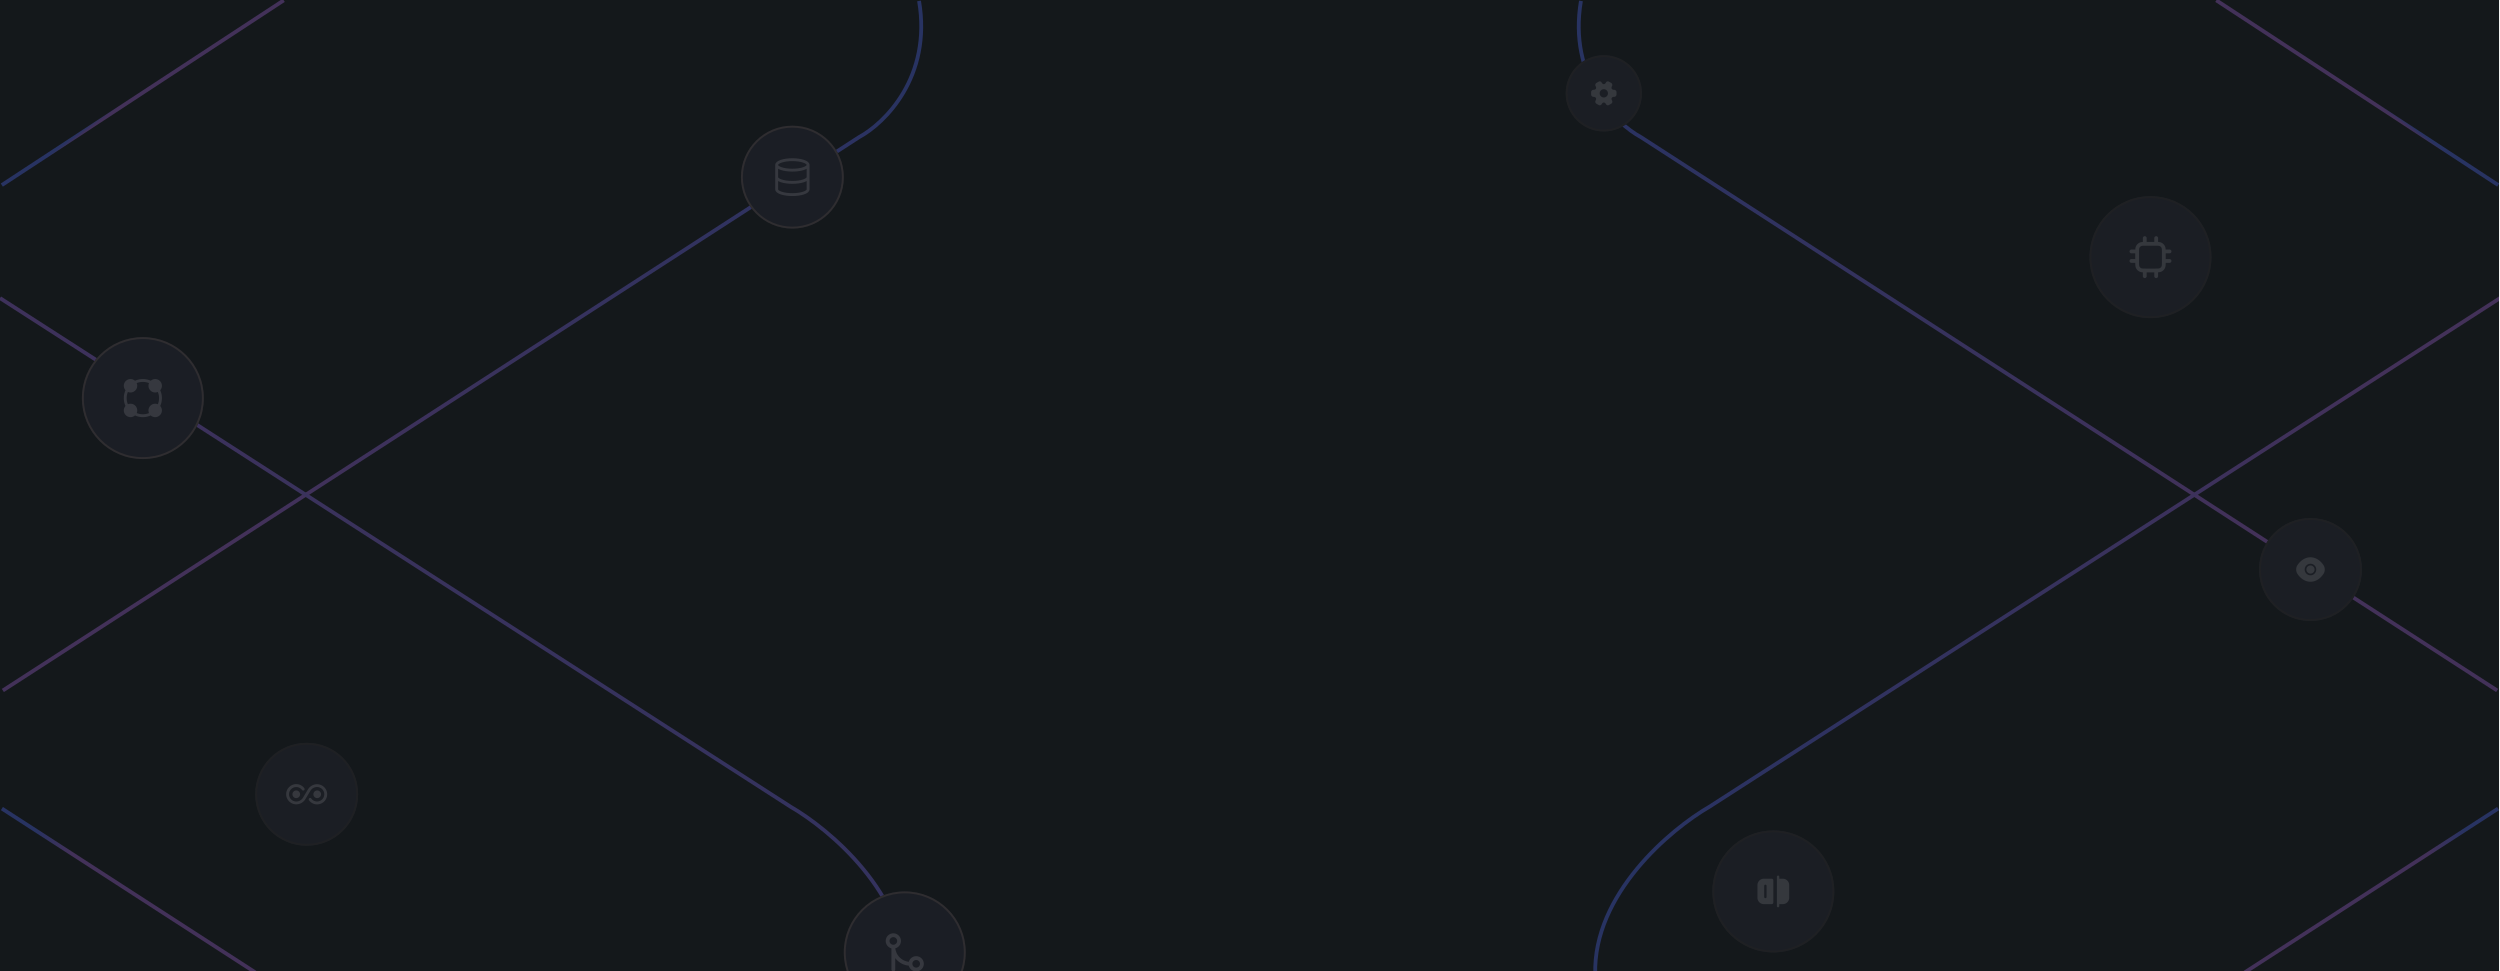<svg width="1750" height="680" fill="none" xmlns="http://www.w3.org/2000/svg"><g clip-path="url(#a)"><path fill="#14181B" d="M0 0h1749.33v857.333H0z"/><g opacity=".4" stroke-width="2.667"><path d="m1.335 566 177.333 114.667" stroke="url(#b)"/><path d="M2.002 483.334 601.335 96c17.778-9.555 51.067-42 42-95.333" stroke="url(#c)"/><path transform="scale(-1 1) rotate(33.241 -101.901 -333.222)" stroke="url(#d)" d="M0-1.333h235.94"/><path d="m.001 208.667 553.334 356c27.333 15.778 81.6 61.333 80 117.333" stroke="url(#e)"/></g><g filter="url(#f)"><circle cx="554.666" cy="124" r="36" fill="#1B1E25"/><circle cx="554.666" cy="124" r="35.333" stroke="#2F2D30" stroke-width="1.333"/></g><g opacity=".4" filter="url(#g)"><circle cx="214.666" cy="556" r="36" fill="#252833"/><circle cx="214.666" cy="556" r="35.333" stroke="#2F2D30" stroke-width="1.333"/></g><g filter="url(#h)"><circle cx="100.001" cy="278.667" r="42.667" fill="#1B1E25"/><circle cx="100.001" cy="278.667" r="42" stroke="#2F2D30" stroke-width="1.333"/></g><g filter="url(#i)"><circle cx="633.333" cy="666.667" r="42.667" fill="#1B1E25"/><circle cx="633.333" cy="666.667" r="42" stroke="#2F2D30" stroke-width="1.333"/></g><g opacity=".4" fill="#fff" fill-opacity=".3"><path d="M221.934 563.067c-2.24 0-4.307-1.053-5.654-2.907a1.015 1.015 0 0 1 .214-1.4c.44-.333 1.066-.226 1.4.214.973 1.32 2.44 2.08 4.04 2.08a5.073 5.073 0 0 0 5.066-5.067c0-2.8-2.266-5.067-5.066-5.067a5.475 5.475 0 0 0-4.654 2.627l-3.533 5.88a7.445 7.445 0 0 1-6.36 3.6c-3.893 0-7.067-3.173-7.067-7.067 0-3.893 3.174-7.066 7.067-7.066 2.24 0 4.307 1.053 5.653 2.906.32.44.227 1.067-.213 1.4a1 1 0 0 1-1.4-.213c-.96-1.293-2.427-2.053-4.027-2.053a5.072 5.072 0 0 0-5.066 5.066c0 2.8 2.266 5.067 5.066 5.067a5.473 5.473 0 0 0 4.654-2.627l3.533-5.88a7.447 7.447 0 0 1 6.36-3.6c3.893 0 7.067 3.174 7.067 7.067 0 3.893-3.187 7.04-7.08 7.04Z"/><path d="M207.333 558.666a2.667 2.667 0 1 0-.001-5.333 2.667 2.667 0 0 0 .001 5.333Zm14.666 0a2.667 2.667 0 1 0-.001-5.333 2.667 2.667 0 0 0 .001 5.333Z"/></g><path d="M112.133 273.161a4.636 4.636 0 0 0 1.2-3.12c0-2.6-2.107-4.707-4.707-4.707-1.16 0-2.253.427-3.107 1.2a12.97 12.97 0 0 0-5.52-1.2c-1.906 0-3.8.413-5.506 1.2a4.635 4.635 0 0 0-3.12-1.2 4.706 4.706 0 0 0-4.707 4.707c0 1.16.427 2.266 1.2 3.12a13.2 13.2 0 0 0-1.2 5.506c0 1.947.4 3.8 1.2 5.52a4.602 4.602 0 0 0-1.2 3.107c0 2.6 2.107 4.707 4.707 4.707 1.16 0 2.266-.427 3.12-1.2 1.706.786 3.6 1.2 5.506 1.2 1.947 0 3.8-.4 5.52-1.2a4.604 4.604 0 0 0 3.107 1.2c2.6 0 4.707-2.107 4.707-4.707 0-1.16-.427-2.253-1.2-3.107.8-1.72 1.2-3.573 1.2-5.52 0-1.906-.414-3.8-1.2-5.506Zm-1.894 9.733c-.146-.053-.293-.107-.44-.147a6.398 6.398 0 0 0-.693-.12 5.936 5.936 0 0 0-.48-.026 4.7 4.7 0 0 0-4.693 4.693c0 .16.013.32.026.48.027.227.067.467.12.693.04.147.094.294.147.44 0 .04.013.08.04.12l.04.12c-2.68 1.12-5.88 1.134-8.613 0l.04-.12a.22.22 0 0 0 .04-.12c.053-.146.106-.293.146-.44.054-.226.094-.466.12-.693.014-.16.027-.32.027-.48a4.7 4.7 0 0 0-4.693-4.693c-.16 0-.32.013-.48.026a6.448 6.448 0 0 0-.694.12c-.146.04-.293.094-.44.147-.04 0-.08.013-.12.04l-.12.04c-.573-1.347-.853-2.8-.853-4.307 0-1.48.293-2.96.853-4.306.014 0 .04.013.054.013a4.612 4.612 0 0 1-1.107-.64c.4.307.827.547 1.293.707.16.066.334.12.494.16.106.026.2.04.293.053.12.027.227.04.347.053.16.014.32.027.48.027a4.7 4.7 0 0 0 4.693-4.693c0-.16-.013-.32-.027-.48a3.104 3.104 0 0 0-.053-.347 2.818 2.818 0 0 0-.053-.293 3.556 3.556 0 0 0-.16-.494 4.543 4.543 0 0 0-.294-.666c.08.146.16.32.227.48 0-.014-.013-.04-.013-.054 2.72-1.133 5.933-1.12 8.613 0l-.04.12a.213.213 0 0 0-.04.12c-.053.147-.107.294-.147.44a6.458 6.458 0 0 0-.12.694c-.013.16-.026.32-.026.48a4.7 4.7 0 0 0 4.693 4.693c.16 0 .32-.013.48-.027.227-.026.467-.066.693-.12.147-.04.294-.093.44-.146a.22.22 0 0 0 .12-.04l.12-.04c.56 1.346.854 2.826.854 4.306 0 1.507-.28 2.96-.854 4.307l-.12-.04a.213.213 0 0 0-.12-.04Z" fill="#fff" fill-opacity=".3" opacity=".4"/><path d="M565.666 115.445c0 2.025-4.925 3.667-11 3.667s-11-1.642-11-3.667m22 0c0-2.025-4.925-3.667-11-3.667s-11 1.642-11 3.667m22 0v17.111c0 2.029-4.889 3.667-11 3.667s-11-1.638-11-3.667v-17.111m22 8.556c0 2.028-4.889 3.666-11 3.666s-11-1.638-11-3.666" stroke="#fff" stroke-opacity=".3" stroke-width="2" stroke-linecap="round" stroke-linejoin="round" opacity=".4"/><g opacity=".4"><path d="m1748.67 566-177.34 114.667" stroke="url(#j)" stroke-width="2.667"/><path d="M1748 483.334 1148.66 96c-17.77-9.555-51.06-42-42-95.333" stroke="url(#k)" stroke-width="2.667"/><path stroke="url(#l)" stroke-width="2.667" d="m1551.4.219 197.33 129.333"/><path d="m1750 208.667-553.33 356c-27.34 15.778-81.6 61.333-80 117.333" stroke="url(#m)" stroke-width="2.667"/><g filter="url(#n)"><circle cx="1122.67" cy="65.334" r="26.667" fill="#252833"/><circle cx="1122.67" cy="65.334" r="26" stroke="#2F2D30" stroke-width="1.333"/></g><g filter="url(#o)"><circle cx="1617.33" cy="398.667" r="36" fill="#252833"/><circle cx="1617.33" cy="398.667" r="35.333" stroke="#2F2D30" stroke-width="1.333"/></g><g filter="url(#p)"><circle cx="1505.33" cy="180.001" r="42.667" fill="#252833"/><circle cx="1505.33" cy="180.001" r="42" stroke="#2F2D30" stroke-width="1.333"/></g><g filter="url(#q)"><circle cx="1241.33" cy="624.001" r="42.667" fill="#252833"/><circle cx="1241.33" cy="624.001" r="42" stroke="#2F2D30" stroke-width="1.333"/></g><path d="M1129.87 62.862c-1.61 0-2.27-1.137-1.47-2.533.46-.809.19-1.84-.62-2.302l-1.54-.88c-.7-.418-1.61-.17-2.03.533l-.09.169c-.8 1.396-2.12 1.396-2.93 0l-.1-.169a1.45 1.45 0 0 0-2-.533l-1.54.88a1.688 1.688 0 0 0-.62 2.31c.8 1.388.15 2.525-1.46 2.525-.93 0-1.69.756-1.69 1.69v1.564c0 .924.75 1.689 1.69 1.689 1.61 0 2.26 1.137 1.46 2.533-.47.809-.19 1.84.62 2.302l1.54.88c.7.418 1.6.17 2.02-.533l.1-.17c.8-1.395 2.12-1.395 2.92 0l.1.17c.42.702 1.33.95 2.03.533l1.54-.88a1.688 1.688 0 0 0 .62-2.302c-.81-1.396-.15-2.533 1.46-2.533.92 0 1.69-.756 1.69-1.69v-1.564a1.712 1.712 0 0 0-1.7-1.689Zm-7.2 5.36a2.896 2.896 0 0 1-2.89-2.888c0-1.592 1.3-2.89 2.89-2.89s2.89 1.298 2.89 2.89c0 1.59-1.3 2.888-2.89 2.888Zm503.91 327.595c-2.31-3.63-5.69-5.72-9.25-5.72-1.78 0-3.51.52-5.09 1.49-1.58.98-3 2.41-4.16 4.23-1 1.57-1 4.12 0 5.69 2.31 3.64 5.69 5.72 9.25 5.72 1.78 0 3.51-.52 5.09-1.49 1.58-.98 3-2.41 4.16-4.23 1-1.56 1-4.12 0-5.69Zm-9.25 6.89c-2.24 0-4.04-1.81-4.04-4.04s1.8-4.04 4.04-4.04 4.04 1.81 4.04 4.04-1.8 4.04-4.04 4.04Z" fill="#fff" fill-opacity=".3"/><path d="M1617.33 395.808a2.855 2.855 0 0 0 0 5.71c1.57 0 2.86-1.28 2.86-2.85s-1.29-2.86-2.86-2.86Z" fill="#fff" fill-opacity=".3"/><path d="M1244.67 635.112a.842.842 0 0 1-.84-.833v-20.556c0-.456.38-.833.84-.833.45 0 .83.377.83.833v20.556a.84.84 0 0 1-.83.833Z" fill="#666970"/><path d="M1248 632.889h-3.33v-17.778h3.33c2.45 0 4.44 1.989 4.44 4.445v8.889a4.443 4.443 0 0 1-4.44 4.444Zm-13.33-17.778a4.445 4.445 0 0 0-4.45 4.445v8.889a4.445 4.445 0 0 0 4.45 4.444h5.55c.61 0 1.11-.5 1.11-1.111v-15.556c0-.611-.5-1.111-1.11-1.111h-5.55Zm1.94 12.778a.84.84 0 0 1-.83.833.842.842 0 0 1-.84-.833v-7.778c0-.455.38-.833.84-.833.45 0 .83.378.83.833v7.778Z" fill="#666970"/><path d="M1501.33 166.667v4m8-4v4m-8 18.667v4m8-4v4m5.34-17.334h4m-4 6.667h4M1492 176h4m-4 6.667h4m6.4 6.667h5.87c2.24 0 3.36 0 4.21-.436a3.955 3.955 0 0 0 1.75-1.748c.44-.856.44-1.976.44-4.216v-5.867c0-2.24 0-3.36-.44-4.216a3.945 3.945 0 0 0-1.75-1.748c-.85-.436-1.97-.436-4.21-.436h-5.87c-2.24 0-3.36 0-4.22.436-.75.383-1.36.995-1.74 1.748-.44.856-.44 1.976-.44 4.216v5.867c0 2.24 0 3.36.44 4.216.38.752.99 1.364 1.74 1.748.86.436 1.98.436 4.22.436Z" stroke="#fff" stroke-opacity=".3" stroke-width="2.667" stroke-linecap="round" stroke-linejoin="round"/></g><path d="M637.334 674.668a4 4 0 1 0 8 0 4 4 0 0 0-8 0Zm0 0a11.996 11.996 0 0 1-8.485-3.515 11.996 11.996 0 0 1-3.515-8.485m0 0a4 4 0 1 0 0-8 4 4 0 0 0 0 8Zm0 0v16" stroke="#fff" stroke-opacity=".3" stroke-width="2.667" stroke-linecap="round" stroke-linejoin="round" opacity=".4"/></g><defs><linearGradient id="b" x1="227.145" y1="-1830.95" x2="254.042" y2="-1828.69" gradientUnits="userSpaceOnUse"><stop stop-color="#465CCD"/><stop offset="1" stop-color="#8957B7"/></linearGradient><linearGradient id="c" x1="618.668" y1="1.334" x2="164.28" y2="368.661" gradientUnits="userSpaceOnUse"><stop stop-color="#465CCD"/><stop offset="1" stop-color="#8957B7"/></linearGradient><linearGradient id="d" x1="-64.499" y1="-20.904" x2="-64.717" y2="-18.108" gradientUnits="userSpaceOnUse"><stop stop-color="#465CCD"/><stop offset="1" stop-color="#8957B7"/></linearGradient><linearGradient id="e" x1="607.553" y1="209.321" x2="161.523" y2="571.567" gradientUnits="userSpaceOnUse"><stop stop-color="#465CCD"/><stop offset="1" stop-color="#8957B7"/></linearGradient><linearGradient id="j" x1="1522.85" y1="-1830.95" x2="1495.96" y2="-1828.69" gradientUnits="userSpaceOnUse"><stop stop-color="#465CCD"/><stop offset="1" stop-color="#8957B7"/></linearGradient><linearGradient id="k" x1="1131.33" y1="1.334" x2="1585.72" y2="368.661" gradientUnits="userSpaceOnUse"><stop stop-color="#465CCD"/><stop offset="1" stop-color="#8957B7"/></linearGradient><linearGradient id="l" x1="1508.18" y1="-51.505" x2="1506.46" y2="-49.286" gradientUnits="userSpaceOnUse"><stop stop-color="#465CCD"/><stop offset="1" stop-color="#8957B7"/></linearGradient><linearGradient id="m" x1="1101.33" y1="398.667" x2="1668.99" y2="287.062" gradientUnits="userSpaceOnUse"><stop stop-color="#465CCD"/><stop offset="1" stop-color="#8957B7"/></linearGradient><filter id="f" x="499.999" y="69.333" width="109.333" height="109.333" filterUnits="userSpaceOnUse" color-interpolation-filters="sRGB"><feFlood flood-opacity="0" result="BackgroundImageFix"/><feGaussianBlur in="BackgroundImageFix" stdDeviation="9.333"/><feComposite in2="SourceAlpha" operator="in" result="effect1_backgroundBlur_2001_30056"/><feBlend in="SourceGraphic" in2="effect1_backgroundBlur_2001_30056" result="shape"/></filter><filter id="g" x="159.999" y="501.333" width="109.333" height="109.333" filterUnits="userSpaceOnUse" color-interpolation-filters="sRGB"><feFlood flood-opacity="0" result="BackgroundImageFix"/><feGaussianBlur in="BackgroundImageFix" stdDeviation="9.333"/><feComposite in2="SourceAlpha" operator="in" result="effect1_backgroundBlur_2001_30056"/><feBlend in="SourceGraphic" in2="effect1_backgroundBlur_2001_30056" result="shape"/></filter><filter id="h" x="38.667" y="217.333" width="122.667" height="122.666" filterUnits="userSpaceOnUse" color-interpolation-filters="sRGB"><feFlood flood-opacity="0" result="BackgroundImageFix"/><feGaussianBlur in="BackgroundImageFix" stdDeviation="9.333"/><feComposite in2="SourceAlpha" operator="in" result="effect1_backgroundBlur_2001_30056"/><feBlend in="SourceGraphic" in2="effect1_backgroundBlur_2001_30056" result="shape"/></filter><filter id="i" x="571.999" y="605.333" width="122.667" height="122.666" filterUnits="userSpaceOnUse" color-interpolation-filters="sRGB"><feFlood flood-opacity="0" result="BackgroundImageFix"/><feGaussianBlur in="BackgroundImageFix" stdDeviation="9.333"/><feComposite in2="SourceAlpha" operator="in" result="effect1_backgroundBlur_2001_30056"/><feBlend in="SourceGraphic" in2="effect1_backgroundBlur_2001_30056" result="shape"/></filter><filter id="n" x="1077.33" y="20" width="90.667" height="90.666" filterUnits="userSpaceOnUse" color-interpolation-filters="sRGB"><feFlood flood-opacity="0" result="BackgroundImageFix"/><feGaussianBlur in="BackgroundImageFix" stdDeviation="9.333"/><feComposite in2="SourceAlpha" operator="in" result="effect1_backgroundBlur_2001_30056"/><feBlend in="SourceGraphic" in2="effect1_backgroundBlur_2001_30056" result="shape"/></filter><filter id="o" x="1562.67" y="344" width="109.333" height="109.333" filterUnits="userSpaceOnUse" color-interpolation-filters="sRGB"><feFlood flood-opacity="0" result="BackgroundImageFix"/><feGaussianBlur in="BackgroundImageFix" stdDeviation="9.333"/><feComposite in2="SourceAlpha" operator="in" result="effect1_backgroundBlur_2001_30056"/><feBlend in="SourceGraphic" in2="effect1_backgroundBlur_2001_30056" result="shape"/></filter><filter id="p" x="1444" y="118.667" width="122.667" height="122.666" filterUnits="userSpaceOnUse" color-interpolation-filters="sRGB"><feFlood flood-opacity="0" result="BackgroundImageFix"/><feGaussianBlur in="BackgroundImageFix" stdDeviation="9.333"/><feComposite in2="SourceAlpha" operator="in" result="effect1_backgroundBlur_2001_30056"/><feBlend in="SourceGraphic" in2="effect1_backgroundBlur_2001_30056" result="shape"/></filter><filter id="q" x="1180" y="562.667" width="122.667" height="122.666" filterUnits="userSpaceOnUse" color-interpolation-filters="sRGB"><feFlood flood-opacity="0" result="BackgroundImageFix"/><feGaussianBlur in="BackgroundImageFix" stdDeviation="9.333"/><feComposite in2="SourceAlpha" operator="in" result="effect1_backgroundBlur_2001_30056"/><feBlend in="SourceGraphic" in2="effect1_backgroundBlur_2001_30056" result="shape"/></filter><clipPath id="a"><path fill="#fff" d="M0 0h1749.33v680H0z"/></clipPath></defs></svg>